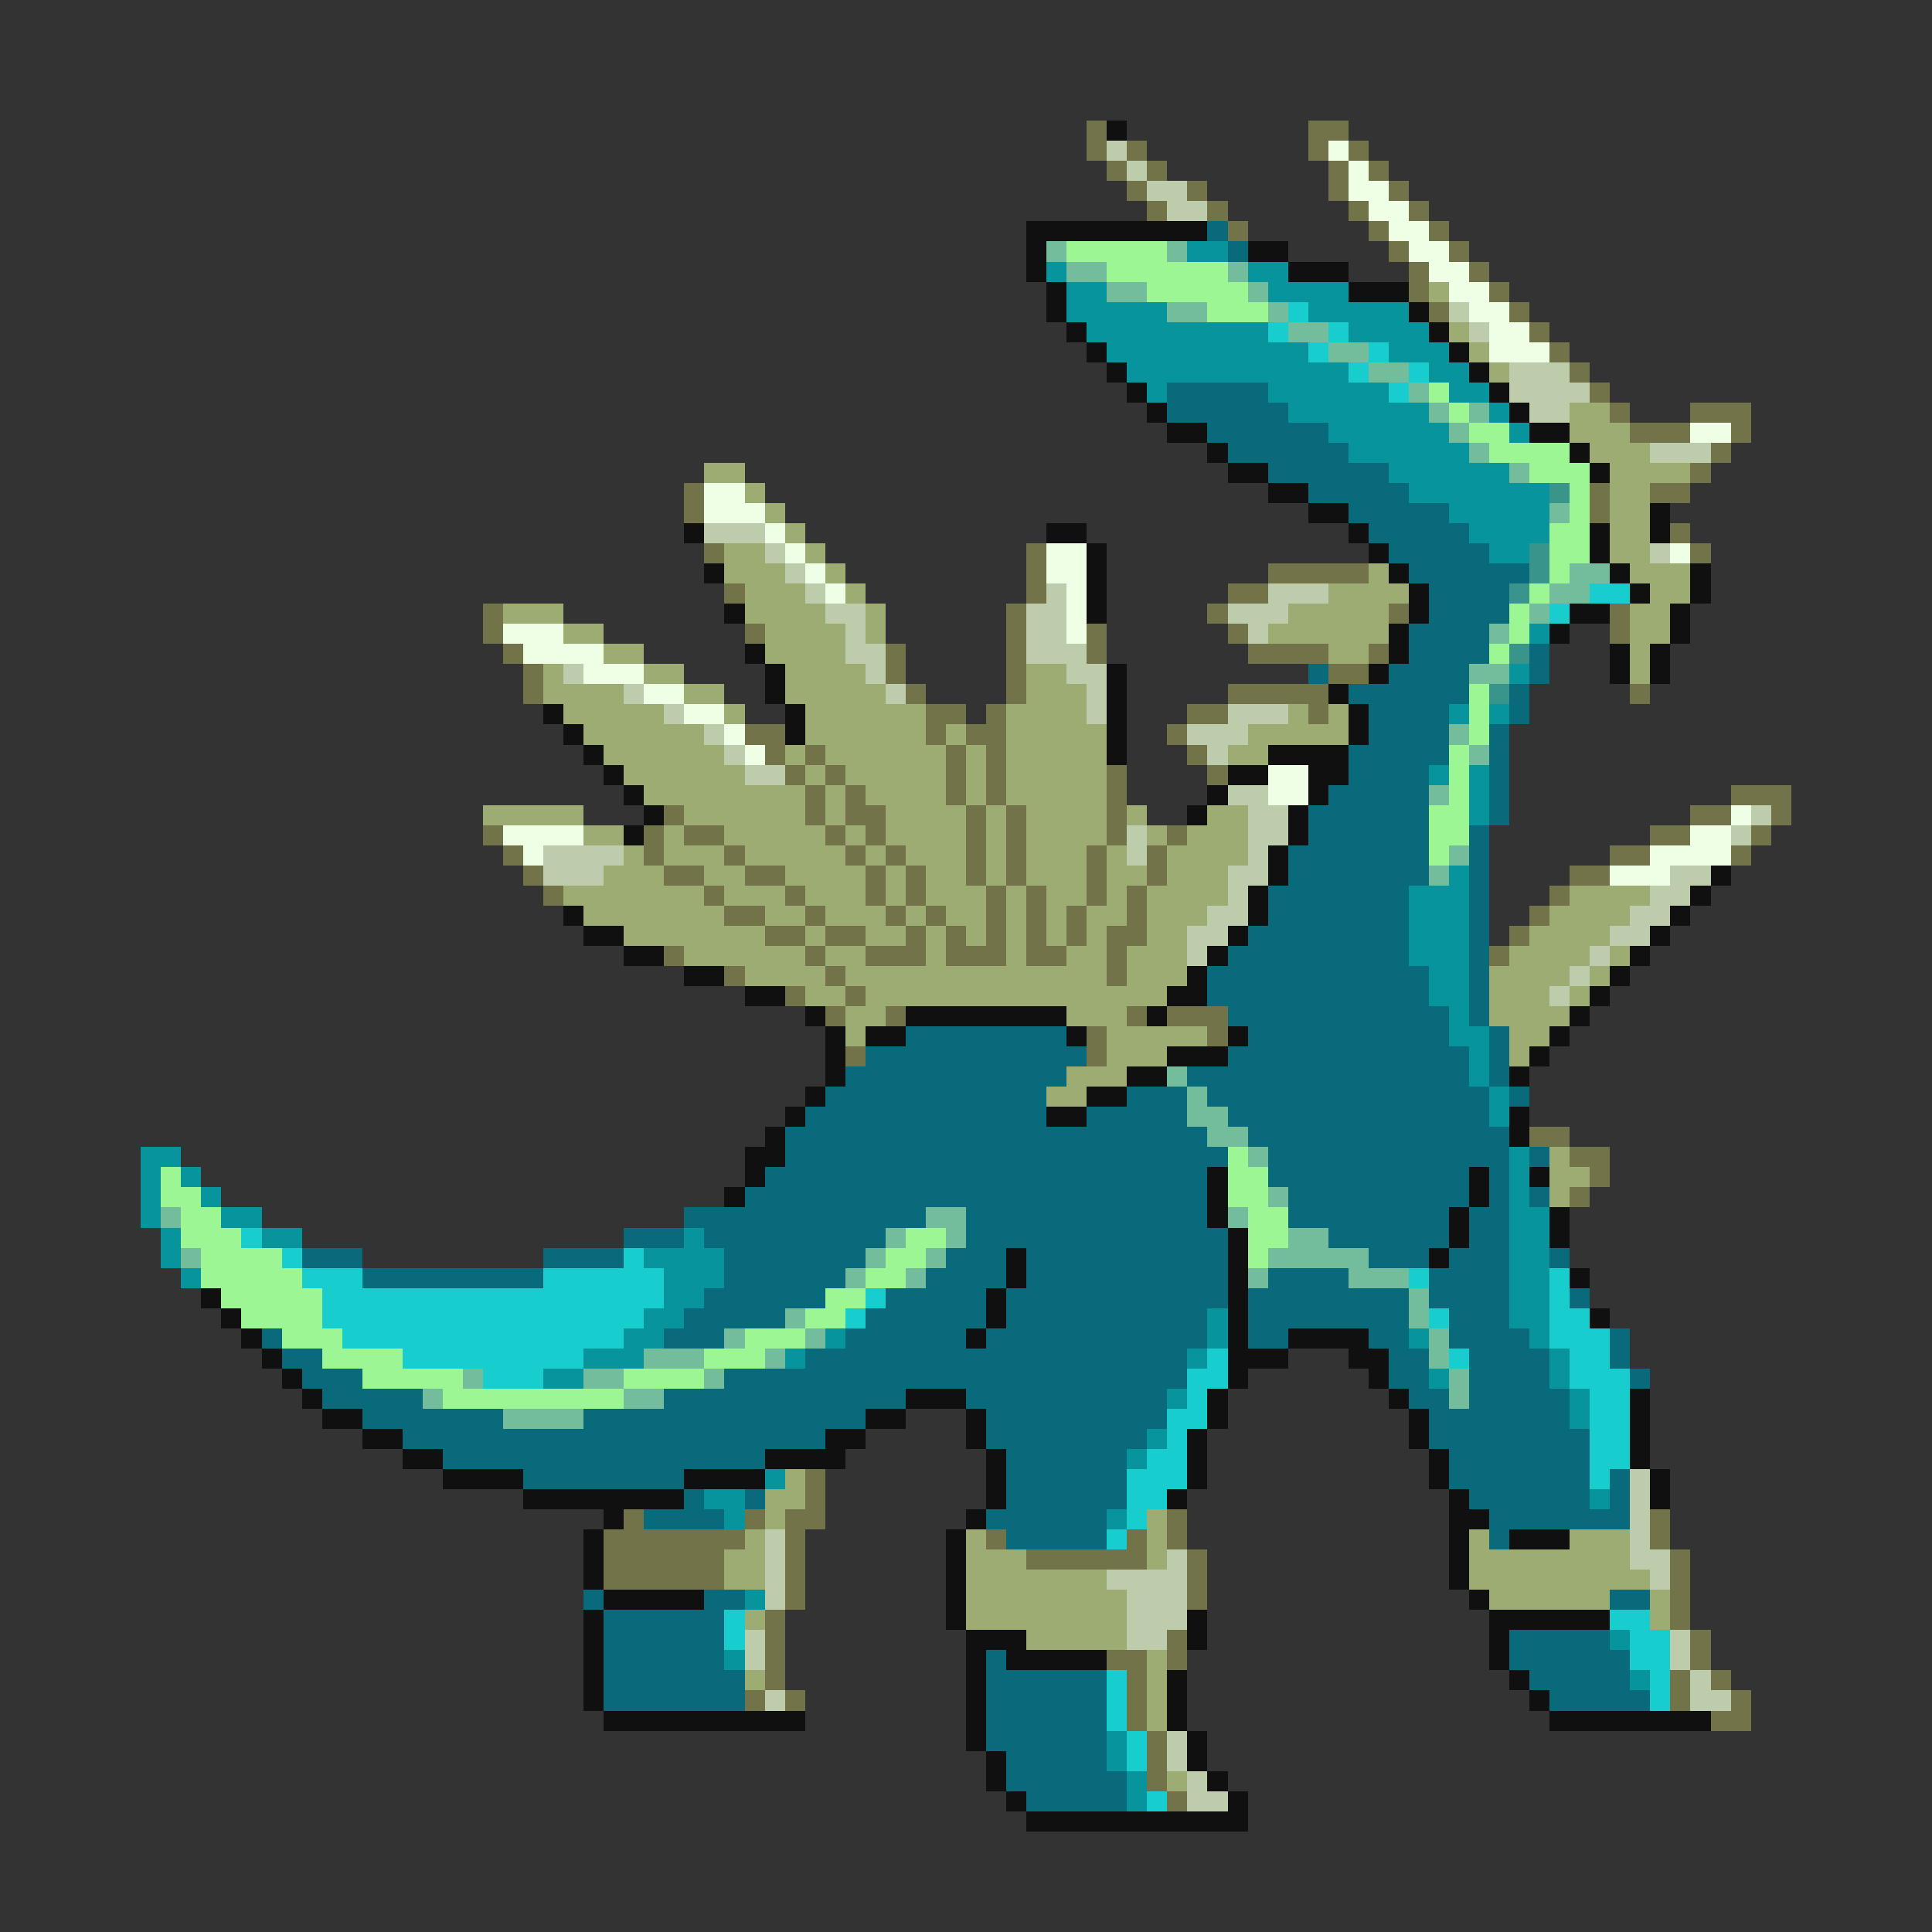 <svg xmlns="http://www.w3.org/2000/svg" viewBox="0 -0.5 96 96" shape-rendering="crispEdges">
<rect x="0" y="-0.5" width="96" height="96" fill="#333333" stroke="none"/>
<path stroke="#73734a" d="M54 6h1M65 6h2M54 7h1M56 7h1M65 7h1M67 7h1M55 8h1M57 8h1M66 8h1M68 8h1M56 9h1M59 9h1M66 9h1M69 9h1M57 10h1M60 10h1M67 10h1M70 10h1M61 11h1M68 11h1M71 11h1M69 12h1M72 12h1M70 13h1M73 13h1M70 14h1M74 14h1M71 15h1M75 15h1M76 16h1M77 17h1M78 18h1M79 19h1M80 20h1M84 20h3M81 21h3M86 21h1M85 22h1M84 23h1M34 24h1M79 24h1M82 24h2M34 25h1M79 25h1M83 26h1M35 27h1M51 27h1M84 27h1M51 28h1M63 28h5M36 29h1M51 29h1M61 29h2M24 30h1M50 30h1M60 30h1M69 30h1M80 30h1M24 31h1M37 31h1M50 31h1M54 31h1M61 31h1M80 31h1M25 32h1M44 32h1M50 32h1M54 32h1M62 32h4M68 32h1M26 33h1M44 33h1M50 33h1M66 33h2M26 34h1M45 34h1M50 34h1M61 34h5M81 34h1M46 35h2M49 35h1M59 35h2M65 35h1M37 36h2M46 36h1M48 36h2M58 36h1M38 37h1M40 37h1M47 37h1M49 37h1M59 37h1M39 38h1M41 38h1M47 38h1M49 38h1M55 38h1M60 38h1M40 39h1M42 39h1M47 39h1M49 39h1M55 39h1M86 39h3M33 40h1M40 40h1M42 40h2M48 40h1M50 40h1M55 40h1M84 40h2M88 40h1M24 41h1M32 41h1M34 41h2M41 41h1M43 41h1M48 41h1M50 41h1M55 41h1M58 41h1M82 41h2M87 41h1M25 42h1M32 42h1M36 42h1M42 42h1M44 42h1M48 42h1M50 42h1M54 42h1M57 42h1M80 42h2M86 42h1M26 43h1M33 43h2M37 43h2M43 43h1M45 43h1M48 43h1M50 43h1M54 43h1M57 43h1M78 43h2M27 44h1M35 44h1M39 44h1M43 44h1M45 44h1M49 44h1M51 44h1M54 44h1M56 44h1M77 44h1M36 45h2M40 45h1M44 45h1M46 45h1M49 45h1M51 45h1M53 45h1M56 45h1M76 45h1M38 46h2M41 46h2M45 46h1M47 46h1M49 46h1M51 46h1M53 46h1M55 46h2M75 46h1M33 47h1M40 47h1M43 47h3M47 47h3M51 47h2M55 47h1M74 47h1M36 48h1M41 48h1M55 48h1M39 49h1M42 49h1M41 50h1M44 50h1M56 50h1M58 50h3M54 51h1M60 51h1M42 52h1M54 52h1M76 56h2M78 57h2M79 58h1M78 59h1M40 73h1M40 74h1M31 75h1M37 75h1M39 75h2M58 75h1M82 75h1M30 76h7M39 76h1M49 76h1M56 76h1M58 76h1M82 76h1M30 77h6M39 77h1M51 77h6M59 77h1M83 77h1M30 78h6M39 78h1M59 78h1M83 78h1M39 79h1M59 79h1M83 79h1M38 80h1M83 80h1M38 81h1M58 81h1M84 81h1M38 82h1M55 82h2M58 82h1M84 82h1M38 83h1M56 83h1M83 83h1M85 83h1M37 84h1M39 84h1M56 84h1M83 84h1M86 84h1M56 85h1M85 85h2M57 86h1M57 87h1M57 88h1M58 89h1" />
<path stroke="#101010" d="M55 6h1M51 11h9M51 12h1M62 12h2M51 13h1M64 13h3M52 14h1M67 14h3M52 15h1M70 15h1M53 16h1M71 16h1M54 17h1M72 17h1M55 18h1M73 18h1M56 19h1M74 19h1M57 20h1M75 20h1M58 21h2M76 21h2M60 22h1M78 22h1M61 23h2M79 23h1M63 24h2M65 25h2M82 25h1M34 26h1M52 26h2M67 26h1M79 26h1M82 26h1M54 27h1M68 27h1M79 27h1M35 28h1M54 28h1M69 28h1M80 28h1M84 28h1M54 29h1M70 29h1M81 29h1M84 29h1M36 30h1M54 30h1M70 30h1M78 30h2M83 30h1M69 31h1M77 31h1M83 31h1M37 32h1M69 32h1M80 32h1M82 32h1M38 33h1M55 33h1M68 33h1M80 33h1M82 33h1M38 34h1M55 34h1M66 34h1M27 35h1M39 35h1M55 35h1M67 35h1M28 36h1M39 36h1M55 36h1M67 36h1M29 37h1M55 37h1M63 37h4M30 38h1M61 38h2M65 38h2M31 39h1M60 39h1M65 39h1M32 40h1M59 40h1M64 40h1M31 41h1M64 41h1M63 42h1M63 43h1M85 43h1M62 44h1M84 44h1M28 45h1M62 45h1M83 45h1M29 46h2M61 46h1M82 46h1M31 47h2M60 47h1M81 47h1M34 48h2M59 48h1M80 48h1M37 49h2M58 49h2M79 49h1M40 50h1M45 50h8M57 50h1M78 50h1M41 51h1M43 51h2M53 51h1M61 51h1M77 51h1M41 52h1M58 52h3M76 52h1M41 53h1M56 53h2M75 53h1M40 54h1M54 54h2M39 55h1M52 55h2M75 55h1M38 56h1M75 56h1M37 57h2M37 58h1M60 58h1M73 58h1M76 58h1M36 59h1M60 59h1M73 59h1M60 60h1M72 60h1M77 60h1M61 61h1M72 61h1M77 61h1M50 62h1M61 62h1M71 62h1M50 63h1M61 63h1M78 63h1M10 64h1M49 64h1M61 64h1M11 65h1M49 65h1M61 65h1M79 65h1M12 66h1M48 66h1M61 66h1M64 66h4M13 67h1M61 67h3M67 67h2M14 68h1M61 68h1M68 68h1M15 69h1M45 69h3M60 69h1M69 69h1M81 69h1M16 70h2M43 70h2M48 70h1M60 70h1M70 70h1M81 70h1M18 71h2M41 71h2M48 71h1M59 71h1M70 71h1M81 71h1M20 72h2M38 72h4M49 72h1M59 72h1M71 72h1M81 72h1M22 73h4M34 73h4M49 73h1M59 73h1M71 73h1M82 73h1M26 74h8M49 74h1M58 74h1M72 74h1M82 74h1M30 75h1M48 75h1M72 75h2M29 76h1M47 76h1M72 76h1M75 76h3M29 77h1M47 77h1M72 77h1M29 78h1M47 78h1M72 78h1M30 79h5M47 79h1M73 79h1M29 80h1M47 80h1M59 80h1M74 80h6M29 81h1M48 81h3M59 81h1M74 81h1M29 82h1M48 82h1M50 82h5M74 82h1M29 83h1M48 83h1M58 83h1M75 83h1M29 84h1M48 84h1M58 84h1M76 84h1M30 85h10M48 85h1M58 85h1M77 85h8M48 86h1M59 86h1M49 87h1M59 87h1M49 88h1M60 88h1M50 89h1M61 89h1M51 90h11" />
<path stroke="#bdcdac" d="M55 7h1M56 8h1M57 9h2M58 10h2M72 15h1M73 16h1M75 18h3M75 19h4M76 20h2M82 22h3M35 26h3M38 27h1M82 27h1M39 28h1M40 29h1M52 29h1M63 29h3M41 30h2M51 30h2M61 30h3M42 31h1M51 31h2M62 31h1M42 32h2M51 32h3M28 33h1M43 33h1M53 33h2M31 34h1M44 34h1M54 34h1M33 35h1M54 35h1M61 35h3M35 36h1M59 36h3M36 37h1M60 37h1M37 38h2M61 39h2M62 40h2M87 40h1M56 41h1M62 41h2M86 41h1M27 42h4M56 42h1M62 42h1M27 43h3M61 43h2M83 43h2M61 44h1M82 44h2M60 45h2M81 45h2M59 46h2M80 46h2M59 47h1M79 47h1M78 48h1M77 49h1M81 73h1M81 74h1M81 75h1M38 76h1M81 76h1M38 77h1M58 77h1M81 77h2M38 78h1M55 78h4M82 78h1M38 79h1M56 79h3M56 80h3M37 81h1M56 81h2M83 81h1M37 82h1M83 82h1M84 83h1M38 84h1M84 84h2M58 86h1M58 87h1M59 88h1M59 89h2" />
<path stroke="#eeffe6" d="M66 7h1M67 8h1M67 9h2M68 10h2M69 11h2M70 12h2M71 13h2M72 14h2M73 15h2M74 16h2M74 17h3M84 21h2M35 24h2M35 25h3M38 26h1M39 27h1M52 27h2M83 27h1M40 28h1M52 28h2M41 29h1M53 29h1M53 30h1M25 31h3M53 31h1M26 32h4M29 33h3M32 34h2M34 35h2M36 36h1M37 37h1M63 38h2M63 39h2M86 40h1M25 41h4M84 41h2M26 42h1M82 42h4M80 43h3" />
<path stroke="#086a7b" d="M60 11h1M61 12h1M58 19h5M58 20h6M60 21h6M61 22h6M63 23h6M65 24h5M67 25h5M68 26h5M69 27h5M70 28h6M71 29h4M71 30h4M70 31h4M70 32h4M76 32h1M65 33h1M69 33h4M76 33h1M67 34h6M75 34h1M68 35h4M75 35h1M68 36h4M74 36h1M67 37h5M74 37h1M67 38h4M74 38h1M66 39h5M74 39h1M65 40h6M74 40h1M65 41h6M73 41h1M64 42h7M73 42h1M64 43h7M73 43h1M63 44h7M73 44h1M63 45h7M73 45h1M62 46h8M73 46h1M61 47h9M73 47h1M60 48h11M73 48h1M60 49h11M73 49h1M61 50h11M73 50h1M45 51h8M62 51h10M74 51h1M43 52h11M61 52h12M74 52h1M42 53h11M59 53h14M74 53h1M41 54h11M56 54h3M60 54h14M75 54h1M40 55h12M54 55h5M61 55h13M39 56h21M62 56h13M39 57h22M63 57h12M76 57h1M38 58h22M63 58h10M74 58h1M37 59h23M64 59h9M74 59h1M76 59h1M34 60h12M48 60h12M64 60h8M73 60h2M31 61h3M35 61h9M48 61h13M66 61h6M73 61h2M15 62h3M27 62h4M36 62h7M47 62h3M51 62h10M68 62h3M72 62h3M77 62h1M18 63h9M36 63h6M46 63h4M51 63h10M63 63h4M71 63h4M35 64h6M44 64h5M50 64h11M62 64h8M71 64h4M78 64h1M34 65h5M43 65h6M50 65h10M62 65h8M72 65h3M13 66h1M33 66h3M42 66h6M49 66h11M62 66h2M68 66h2M72 66h4M80 66h1M14 67h2M40 67h19M69 67h2M73 67h4M80 67h1M15 68h3M36 68h23M69 68h2M73 68h4M81 68h1M16 69h5M33 69h12M48 69h10M70 69h2M73 69h5M18 70h7M29 70h14M49 70h9M71 70h7M20 71h21M49 71h8M71 71h8M22 72h16M50 72h6M72 72h7M26 73h8M50 73h6M72 73h7M80 73h1M34 74h1M37 74h1M50 74h6M73 74h6M80 74h1M32 75h4M49 75h6M74 75h7M50 76h5M74 76h1M29 79h1M35 79h2M80 79h2M30 80h6M30 81h6M75 81h5M30 82h6M49 82h1M75 82h6M30 83h7M49 83h6M76 83h5M30 84h7M49 84h6M77 84h5M49 85h6M49 86h6M50 87h5M50 88h6M51 89h5" />
<path stroke="#73bd9c" d="M52 12h1M58 12h1M53 13h2M61 13h1M55 14h2M62 14h1M58 15h2M63 15h1M64 16h2M66 17h2M68 18h2M70 19h1M71 20h1M73 20h1M72 21h1M73 22h1M75 23h1M77 25h1M78 28h2M77 29h2M76 30h1M74 31h1M73 33h2M72 36h1M73 37h1M71 39h1M72 42h1M71 43h1M58 53h1M59 54h1M59 55h2M60 56h2M62 57h1M63 59h1M8 60h1M46 60h2M61 60h1M44 61h1M47 61h1M64 61h2M9 62h1M43 62h1M46 62h1M63 62h5M42 63h1M45 63h1M62 63h1M67 63h3M70 64h1M39 65h1M70 65h1M36 66h1M40 66h1M71 66h1M32 67h3M38 67h1M71 67h1M23 68h1M29 68h2M35 68h1M72 68h1M21 69h1M31 69h2M72 69h1M25 70h4" />
<path stroke="#9cf694" d="M53 12h5M55 13h6M57 14h5M60 15h3M71 19h1M72 20h1M73 21h2M74 22h4M76 23h3M78 24h1M78 25h1M77 26h2M77 27h2M77 28h1M76 29h1M75 30h1M75 31h1M74 32h1M73 34h1M73 35h1M73 36h1M72 37h1M72 38h1M72 39h1M71 40h2M71 41h2M71 42h1M61 57h1M8 58h1M61 58h2M8 59h2M61 59h2M9 60h2M62 60h2M9 61h3M45 61h2M62 61h2M10 62h4M44 62h2M62 62h1M10 63h5M43 63h2M11 64h5M41 64h2M12 65h4M40 65h2M14 66h3M37 66h3M16 67h4M35 67h3M18 68h5M31 68h4M22 69h9" />
<path stroke="#08949c" d="M59 12h2M52 13h1M62 13h2M53 14h2M63 14h4M53 15h5M65 15h5M54 16h9M67 16h4M55 17h10M69 17h3M56 18h11M71 18h2M57 19h1M63 19h6M72 19h2M64 20h7M74 20h1M66 21h6M75 21h1M67 22h6M69 23h6M70 24h7M72 25h5M73 26h4M74 27h2M76 31h1M75 33h1M72 35h1M74 35h1M71 38h1M73 38h1M73 39h1M73 40h1M72 43h1M70 44h3M70 45h3M70 46h3M70 47h3M71 48h2M71 49h2M72 50h1M72 51h2M73 52h1M73 53h1M74 54h1M74 55h1M7 57h2M75 57h1M7 58h1M9 58h1M75 58h1M7 59h1M10 59h1M75 59h1M7 60h1M11 60h2M75 60h2M8 61h1M13 61h2M34 61h1M75 61h2M8 62h1M32 62h4M75 62h2M9 63h1M33 63h3M75 63h2M33 64h2M75 64h2M32 65h2M60 65h1M75 65h2M31 66h2M41 66h1M60 66h1M70 66h1M76 66h1M29 67h3M39 67h1M59 67h1M77 67h1M27 68h2M71 68h1M77 68h1M58 69h1M78 69h1M78 70h1M57 71h1M56 72h1M38 73h1M35 74h2M79 74h1M36 75h1M55 75h1M37 79h1M80 81h1M36 82h1M81 83h1M55 86h1M55 87h1M56 88h1M56 89h1" />
<path stroke="#9cac73" d="M71 14h1M72 16h1M73 17h1M74 18h1M78 20h2M78 21h3M79 22h3M35 23h2M80 23h4M37 24h1M80 24h2M38 25h1M80 25h2M39 26h1M80 26h2M36 27h2M40 27h1M80 27h2M36 28h3M41 28h1M68 28h1M81 28h3M37 29h3M42 29h1M66 29h4M82 29h2M25 30h3M37 30h4M43 30h1M64 30h5M81 30h2M28 31h2M38 31h4M43 31h1M63 31h6M81 31h2M30 32h2M38 32h4M66 32h2M81 32h1M27 33h1M32 33h2M39 33h4M51 33h2M81 33h1M27 34h4M34 34h2M39 34h5M51 34h3M28 35h5M36 35h1M40 35h6M50 35h4M64 35h1M66 35h1M29 36h6M40 36h6M47 36h1M50 36h5M62 36h5M30 37h6M39 37h1M41 37h6M48 37h1M50 37h5M61 37h2M31 38h6M40 38h1M42 38h5M48 38h1M50 38h5M32 39h8M41 39h1M43 39h4M48 39h1M50 39h5M24 40h5M34 40h6M41 40h1M44 40h4M49 40h1M51 40h4M56 40h1M60 40h2M29 41h2M33 41h1M36 41h5M42 41h1M44 41h4M49 41h1M51 41h4M57 41h1M59 41h3M31 42h1M33 42h3M37 42h5M43 42h1M45 42h3M49 42h1M51 42h3M55 42h1M58 42h4M30 43h3M35 43h2M39 43h4M44 43h1M46 43h2M49 43h1M51 43h3M55 43h2M58 43h3M28 44h7M36 44h3M40 44h3M44 44h1M46 44h3M50 44h1M52 44h2M55 44h1M57 44h4M78 44h4M29 45h7M38 45h2M41 45h3M45 45h1M47 45h2M50 45h1M52 45h1M54 45h2M57 45h3M77 45h4M31 46h7M40 46h1M43 46h2M46 46h1M48 46h1M50 46h1M52 46h1M54 46h1M57 46h2M76 46h4M34 47h6M41 47h2M46 47h1M50 47h1M53 47h2M56 47h3M75 47h4M80 47h1M37 48h4M42 48h13M56 48h3M74 48h4M79 48h1M40 49h2M43 49h15M74 49h3M78 49h1M42 50h2M53 50h3M74 50h4M42 51h1M55 51h5M75 51h2M55 52h3M75 52h1M53 53h3M52 54h2M77 57h1M77 58h2M77 59h1M39 73h1M38 74h2M38 75h1M57 75h1M37 76h1M48 76h1M57 76h1M73 76h1M78 76h3M36 77h2M48 77h3M57 77h1M73 77h8M36 78h2M48 78h7M73 78h9M48 79h8M74 79h6M82 79h1M37 80h1M48 80h8M82 80h1M51 81h5M57 82h1M37 83h1M57 83h1M57 84h1M57 85h1M58 88h1" />
<path stroke="#18cdcd" d="M64 15h1M63 16h1M66 16h1M65 17h1M68 17h1M67 18h1M70 18h1M69 19h1M79 29h2M77 30h1M12 61h1M14 62h1M31 62h1M15 63h3M27 63h6M70 63h1M77 63h1M16 64h17M43 64h1M77 64h1M16 65h16M42 65h1M71 65h1M77 65h2M17 66h14M77 66h3M20 67h9M60 67h1M72 67h1M78 67h2M24 68h3M59 68h2M78 68h3M59 69h1M79 69h2M58 70h2M79 70h2M58 71h1M79 71h2M57 72h2M79 72h2M56 73h3M79 73h1M56 74h2M56 75h1M55 76h1M36 80h1M80 80h2M36 81h1M81 81h2M81 82h2M55 83h1M82 83h1M55 84h1M82 84h1M55 85h1M56 86h1M56 87h1M57 89h1" />
<path stroke="#39948b" d="M77 24h1M76 27h1M76 28h1M75 29h1M75 32h1M74 34h1" />
</svg>